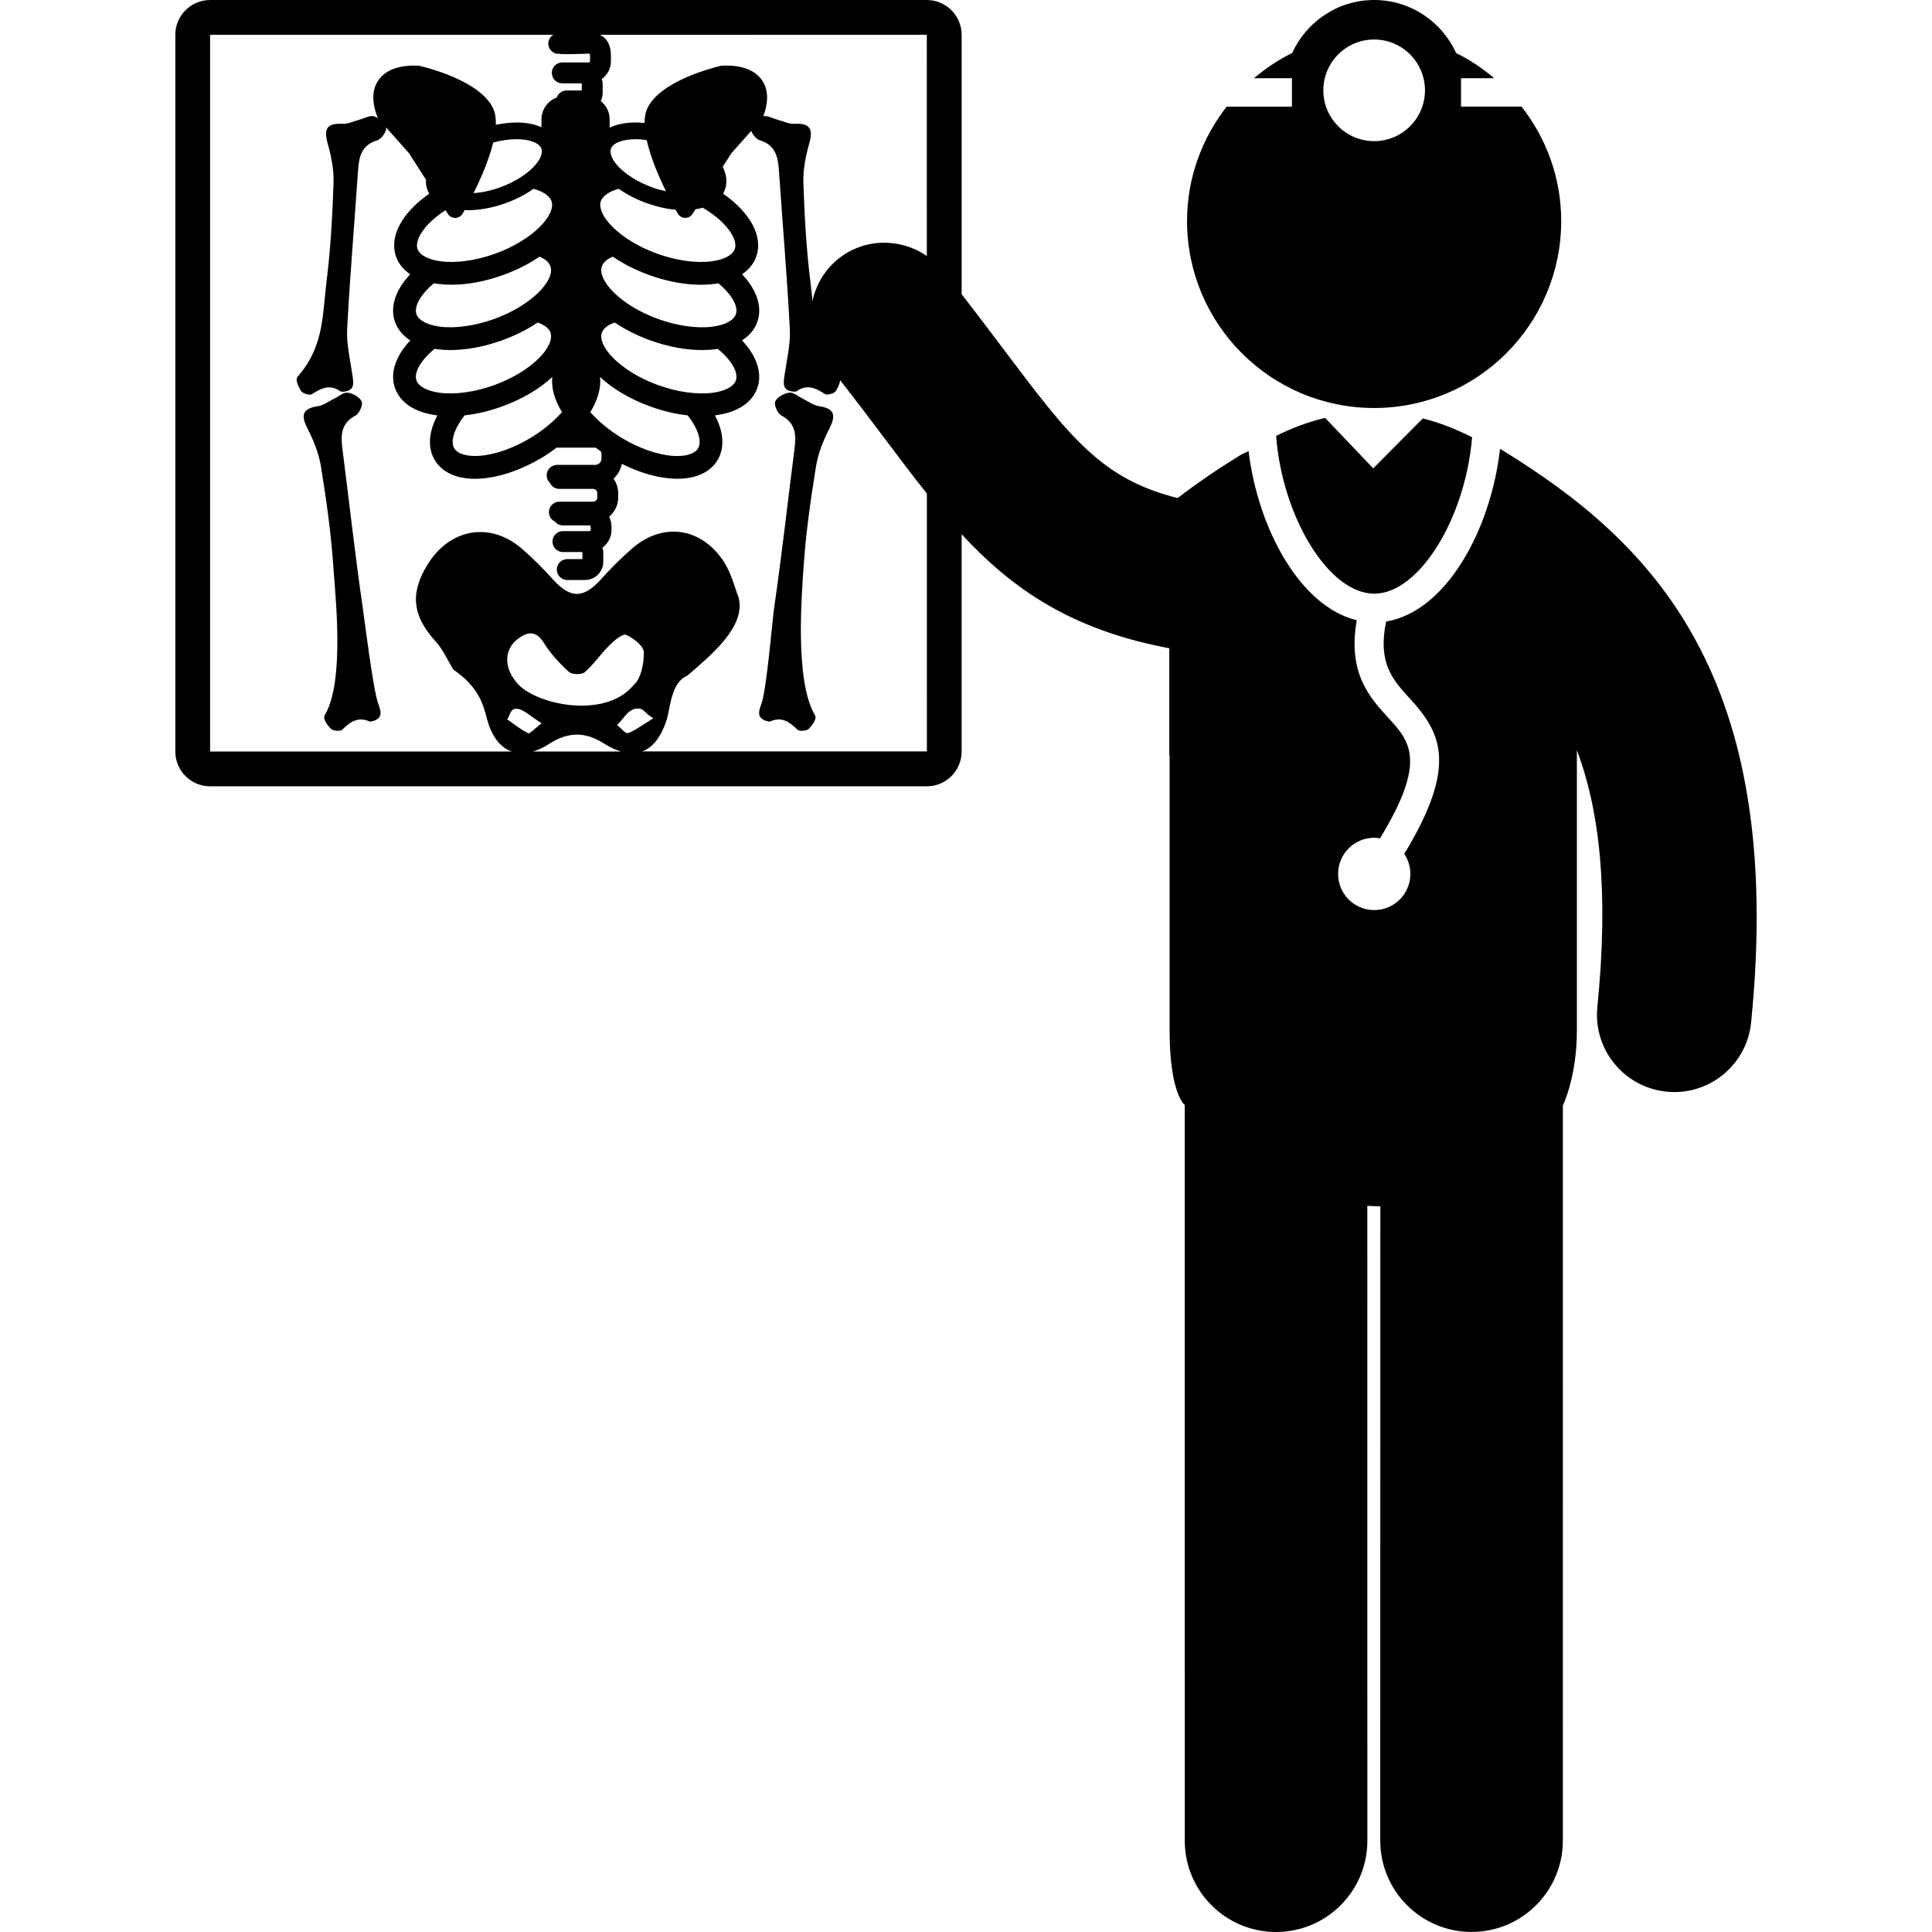 <?xml version="1.0" encoding="iso-8859-1"?>
<!-- Uploaded to: SVG Repo, www.svgrepo.com, Generator: SVG Repo Mixer Tools -->
<!DOCTYPE svg PUBLIC "-//W3C//DTD SVG 1.1//EN" "http://www.w3.org/Graphics/SVG/1.1/DTD/svg11.dtd">
<svg fill="#000000" version="1.1" id="Capa_1" xmlns="http://www.w3.org/2000/svg" xmlns:xlink="http://www.w3.org/1999/xlink" 
	 width="800px" height="800px" viewBox="0 0 97.429 97.429"
	 xml:space="preserve">
<g>
	<g>
		<path d="M18.286,30.6c-0.383-2.645-0.677-5.304-1.017-7.956c-0.09-0.694-0.08-1.298,0.66-1.689c0.19-0.1,0.385-0.541,0.311-0.708
			c-0.097-0.219-0.445-0.412-0.707-0.445c-0.215-0.027-0.461,0.197-0.693,0.31c-0.265,0.128-0.52,0.329-0.797,0.37
			c-0.771,0.114-0.896,0.425-0.535,1.132c0.303,0.592,0.567,1.238,0.673,1.889c0.267,1.644,0.503,3.299,0.62,4.959
			c0.115,1.65,0.583,5.835-0.404,7.57c-0.16,0.206,0.116,0.528,0.282,0.717c0.098,0.111,0.484,0.144,0.579,0.049
			c0.4-0.396,0.795-0.675,1.38-0.413c0.047,0.021,0.12-0.016,0.206-0.031c0.499-0.174,0.352-0.521,0.222-0.892
			C18.81,34.729,18.396,31.358,18.286,30.6z"/>
		<path d="M41.291,20.481c-0.277-0.041-0.532-0.242-0.797-0.37c-0.232-0.113-0.479-0.337-0.693-0.31
			c-0.262,0.033-0.611,0.226-0.707,0.445c-0.074,0.167,0.12,0.608,0.311,0.708c0.739,0.392,0.75,0.996,0.66,1.689
			c-0.34,2.652-0.634,5.311-1.018,7.956c-0.109,0.758-0.384,4.129-0.64,4.862c-0.13,0.371-0.277,0.718,0.221,0.892
			c0.087,0.015,0.16,0.052,0.207,0.031c0.585-0.262,0.979,0.017,1.38,0.413c0.095,0.095,0.481,0.063,0.579-0.049
			c0.166-0.188,0.442-0.511,0.282-0.717c-0.987-1.735-0.658-5.92-0.543-7.57c0.117-1.66,0.354-3.315,0.62-4.959
			c0.105-0.651,0.37-1.297,0.672-1.889C42.186,20.906,42.062,20.595,41.291,20.481z"/>
		<path d="M66.826,21.075c-0.009,0.002-0.017,0.002-0.024,0.004c-0.839,0.2-1.662,0.512-2.449,0.904
			c0.312,4.077,2.647,7.955,4.946,7.955c2.285,0,4.606-3.834,4.938-7.887c-0.799-0.406-1.635-0.739-2.487-0.949l-2.5,2.517
			L66.826,21.075z"/>
		<path d="M75.726,22.681c-0.025-0.016-0.054-0.024-0.08-0.039c-0.475,4.129-2.744,8.211-5.746,8.7
			c-0.426,2.082,0.313,2.921,1.178,3.863c1.576,1.718,2.477,3.349-0.262,7.855c0.193,0.289,0.308,0.637,0.308,1.011
			c0,1.007-0.815,1.823-1.823,1.823c-1.007,0-1.822-0.816-1.822-1.823c0-1.007,0.815-1.824,1.822-1.824
			c0.1,0,0.195,0.014,0.291,0.029c2.387-3.911,1.51-4.89,0.411-6.086c-0.926-1.009-2.052-2.248-1.582-4.912
			c-2.834-0.683-4.97-4.564-5.457-8.524c-0.146,0.063-0.292,0.123-0.431,0.208c-1.076,0.66-2.129,1.377-3.146,2.154
			c-3.836-0.957-5.443-3.069-8.767-7.488c-0.642-0.854-1.348-1.792-2.125-2.79V1.755c0-0.967-0.787-1.754-1.755-1.754H10.596
			c-0.968,0-1.755,0.787-1.755,1.754v36.144c0,0.967,0.787,1.754,1.755,1.754h36.143c0.968,0,1.755-0.787,1.755-1.754V26.941
			c2.586,2.791,5.546,4.825,10.473,5.75v5.423c0.005-0.014,0.009-0.03,0.015-0.043c0,0,0,10.125,0,13.906
			c0,3.176,0.763,3.744,0.763,3.744l0.002,37.104c0,2.543,2.062,4.604,4.604,4.604s4.604-2.062,4.604-4.604l-0.002-32.016
			c0.184,0.008,0.363,0.023,0.548,0.023c0.036,0,0.072-0.004,0.108-0.004l-0.004,31.994c0,2.543,2.062,4.604,4.604,4.604
			s4.604-2.062,4.604-4.604l0.002-37.078c0,0,0.705-1.424,0.705-3.77c0-2.345,0-14.145,0-14.145
			c1.15,3.047,1.617,7.136,1.033,12.958c-0.214,2.141,1.35,4.05,3.489,4.264c0.132,0.013,0.263,0.021,0.394,0.021
			c1.977,0,3.67-1.5,3.871-3.508C90.062,34.039,83.297,27.325,75.726,22.681z M46.738,1.755l0.001,11.155
			c-1.329-0.917-3.145-0.915-4.468,0.147c-0.695,0.558-1.123,1.316-1.3,2.125c-0.03-0.319-0.06-0.64-0.101-0.963
			c-0.209-1.651-0.298-3.32-0.356-4.985c-0.023-0.659,0.11-1.344,0.292-1.984c0.217-0.764,0.035-1.045-0.744-1.006
			c-0.28,0.014-0.569-0.134-0.854-0.208c-0.239-0.063-0.51-0.221-0.713-0.174c0.273-0.749,0.25-1.362-0.07-1.821
			C37.98,3.4,37.117,3.305,36.644,3.305c-0.15,0-0.246,0.009-0.246,0.009c-0.018,0.002-0.037,0.005-0.055,0.009
			c-0.311,0.072-3.052,0.741-3.702,2.149c-0.095,0.206-0.135,0.453-0.135,0.727c-0.151-0.014-0.301-0.022-0.445-0.022
			c-0.524,0-0.971,0.092-1.317,0.265V6.024c0-0.376-0.176-0.711-0.448-0.928c0.06-0.122,0.096-0.257,0.096-0.402v-0.48
			c0-0.08-0.019-0.155-0.051-0.223c0.28-0.203,0.466-0.53,0.466-0.902V2.921c0-0.153,0.047-0.903-0.563-1.166H46.738z
			 M37.107,15.852c-0.11,0.309-0.553,0.542-1.184,0.622c-0.775,0.099-1.765-0.041-2.713-0.38c-1.934-0.693-3.103-1.978-2.856-2.663
			c0.086-0.24,0.308-0.39,0.555-0.485c0.527,0.361,1.154,0.682,1.86,0.935c0.879,0.315,1.771,0.479,2.578,0.479
			c0.23,0,0.454-0.013,0.668-0.041c0.072-0.009,0.141-0.024,0.211-0.036C36.898,14.843,37.25,15.457,37.107,15.852z M37.107,19.188
			c-0.11,0.309-0.553,0.542-1.184,0.621c-0.775,0.099-1.765-0.04-2.713-0.38c-1.934-0.693-3.103-1.978-2.856-2.663
			c0.075-0.21,0.306-0.386,0.646-0.501c0.52,0.351,1.133,0.662,1.822,0.909c0.879,0.315,1.771,0.479,2.578,0.479
			c0.23,0,0.454-0.013,0.668-0.041c0.043-0.005,0.082-0.015,0.125-0.021C36.885,18.158,37.253,18.783,37.107,19.188z M37.055,12.558
			c-0.11,0.309-0.553,0.542-1.184,0.622c-0.775,0.099-1.765-0.041-2.713-0.381c-1.934-0.693-3.102-1.978-2.856-2.663
			c0.093-0.26,0.454-0.502,0.905-0.613c0.407,0.289,0.89,0.537,1.414,0.725c0.486,0.174,0.979,0.286,1.45,0.33
			c0.044,0.078,0.081,0.145,0.11,0.194c0.075,0.131,0.214,0.214,0.366,0.217c0.003,0,0.006,0,0.01,0c0.148,0,0.286-0.076,0.366-0.2
			l0.15-0.235c0.129-0.021,0.252-0.046,0.369-0.079C36.707,11.224,37.217,12.106,37.055,12.558z M30.809,7.499
			c0.104-0.292,0.596-0.479,1.253-0.479c0.177,0,0.362,0.018,0.552,0.043c0.19,0.873,0.606,1.84,0.971,2.583
			c-0.225-0.049-0.452-0.11-0.679-0.192c-0.696-0.25-1.322-0.633-1.716-1.05C30.869,8.065,30.727,7.726,30.809,7.499z M30.259,19.01
			c0.632,0.591,1.508,1.12,2.563,1.499c0.625,0.224,1.257,0.371,1.86,0.438c0.525,0.674,0.73,1.316,0.516,1.669
			c-0.171,0.281-0.65,0.419-1.285,0.372c-0.779-0.06-1.72-0.394-2.582-0.917c-0.608-0.371-1.149-0.82-1.562-1.287
			C30.156,20.152,30.318,19.545,30.259,19.01z M26.046,35.742c0.337-0.002,0.735,0.408,1.269,0.73
			c-0.358,0.274-0.596,0.546-0.679,0.505c-0.378-0.187-0.712-0.46-1.062-0.704C25.736,36.087,25.709,35.745,26.046,35.742z
			 M26.12,32.214c0.483-0.357,0.903-0.439,1.302,0.201c0.341,0.545,0.793,1.037,1.27,1.472c0.153,0.14,0.643,0.144,0.8,0.007
			c0.462-0.402,0.812-0.929,1.249-1.361c0.238-0.235,0.66-0.593,0.836-0.517c0.371,0.16,0.885,0.565,0.89,0.875
			c0.009,0.569-0.14,1.355-0.528,1.67c-1.475,1.776-5.136,0.933-5.935-0.205C25.39,33.605,25.452,32.708,26.12,32.214z
			 M26.877,37.899c0.266-0.078,0.544-0.208,0.834-0.395c0.939-0.603,1.796-0.613,2.737-0.015c0.308,0.195,0.598,0.329,0.87,0.409
			L26.877,37.899L26.877,37.899z M31.118,36.559c0.311-0.283,0.53-0.761,0.948-0.821s0.402,0.212,0.879,0.484
			c-0.576,0.354-0.906,0.617-1.282,0.75C31.545,37.014,31.303,36.706,31.118,36.559z M32.372,37.899
			c0.558-0.201,0.986-0.753,1.259-1.636c0.158-0.515,0.213-1.865,1.021-2.182c1.2-1.035,2.989-2.498,2.592-3.958
			c-0.184-0.458-0.351-1.196-0.738-1.791c-1.138-1.747-3.084-2.012-4.618-0.681c-0.559,0.483-1.085,1.011-1.579,1.56
			c-0.884,0.981-1.538,0.986-2.419,0.014c-0.496-0.547-1.019-1.078-1.578-1.559c-1.598-1.375-3.631-1.018-4.756,0.81
			c-0.9,1.462-0.75,2.596,0.425,3.886c0.365,0.401,0.589,0.932,0.877,1.404c1.259,0.859,1.503,1.724,1.695,2.466
			c0.232,0.899,0.673,1.462,1.249,1.666H10.596V1.755h17.305c-0.148,0.093-0.252,0.25-0.252,0.438c0,0.21,0.123,0.39,0.301,0.475
			c0.098,0.117,1.743,0.035,1.743,0.035c0.033,0,0.061,0.027,0.061,0.06v0.325c0,0.033-0.027,0.061-0.061,0.061h-1.339
			c-0.291,0-0.526,0.236-0.526,0.527s0.235,0.527,0.526,0.527h0.985c0,0.003-0.001,0.007-0.001,0.011v0.348h-0.764
			c-0.229,0-0.422,0.147-0.494,0.352c-0.452,0.167-0.774,0.601-0.774,1.111v0.392c-0.338-0.154-0.761-0.239-1.255-0.239
			c-0.335,0-0.688,0.042-1.047,0.116c0.01-0.311-0.027-0.592-0.133-0.821c-0.65-1.408-3.392-2.077-3.702-2.149
			c-0.018-0.004-0.037-0.007-0.056-0.009c0,0-0.095-0.009-0.244-0.009c-0.475,0-1.338,0.095-1.783,0.736
			c-0.322,0.462-0.344,1.081-0.064,1.836c0.012,0.031,0.028,0.06,0.046,0.087c-0.067-0.042-0.137-0.076-0.202-0.098
			c-0.205-0.068-0.49,0.104-0.74,0.169c-0.285,0.074-0.573,0.222-0.854,0.208c-0.779-0.039-0.961,0.243-0.744,1.006
			c0.182,0.64,0.315,1.325,0.292,1.984c-0.059,1.665-0.147,3.334-0.356,4.985c-0.207,1.641-0.116,3.229-1.422,4.738
			c-0.197,0.17,0.011,0.541,0.138,0.758c0.073,0.128,0.446,0.235,0.559,0.16c0.47-0.311,0.91-0.508,1.434-0.137
			c0.042,0.03,0.12,0.008,0.208,0.01c0.523-0.074,0.446-0.444,0.391-0.833c-0.108-0.769-0.305-1.547-0.266-2.311
			c0.14-2.67,0.368-5.335,0.55-8.002c0.046-0.698,0.172-1.288,0.974-1.528c0.206-0.062,0.482-0.456,0.442-0.635
			c-0.001-0.005-0.004-0.012-0.006-0.018l1.16,1.306l0.856,1.336c-0.009,0.169,0.01,0.337,0.068,0.498
			c0.025,0.072,0.059,0.141,0.098,0.207c-1.382,0.958-2.035,2.169-1.674,3.176c0.129,0.36,0.373,0.658,0.713,0.888
			c-0.749,0.795-1.034,1.658-0.766,2.407c0.136,0.38,0.4,0.691,0.771,0.926c-0.746,0.794-1.039,1.662-0.771,2.41
			c0.268,0.746,1.021,1.233,2.12,1.373c0.006,0,0.01,0,0.015,0.001c-0.445,0.841-0.5,1.646-0.126,2.263
			c0.37,0.607,1.08,0.933,2.021,0.933c0.108,0,0.219-0.004,0.333-0.013c0.968-0.074,2.065-0.458,3.092-1.081
			c0.245-0.149,0.476-0.311,0.698-0.479c0.007,0,0.013,0.002,0.021,0.002h1.921c0.009,0,0.018,0.002,0.026,0.002
			c0.088,0.066,0.174,0.132,0.266,0.195c0.016,0.037,0.023,0.076,0.023,0.118v0.24c0,0.174-0.142,0.315-0.315,0.315h-1.921
			c-0.291,0-0.527,0.236-0.527,0.527c0,0.15,0.063,0.284,0.164,0.38c0.084,0.179,0.264,0.303,0.475,0.303h1.697
			c0.119,0,0.217,0.098,0.217,0.218v0.212c0,0.12-0.098,0.217-0.217,0.217h-1.697c-0.291,0-0.526,0.236-0.526,0.527
			c0,0.21,0.124,0.39,0.302,0.475c0.097,0.117,0.24,0.192,0.404,0.192h1.338c0.033,0,0.062,0.027,0.062,0.061v0.167
			c0,0.033-0.028,0.061-0.062,0.061h-1.338c-0.291,0-0.526,0.236-0.526,0.527s0.235,0.527,0.526,0.527h0.985
			c0,0.003-0.001,0.007-0.001,0.011v0.347h-0.764c-0.291,0-0.527,0.236-0.527,0.527s0.236,0.526,0.527,0.526h0.896
			c0.508,0,0.921-0.413,0.921-0.92v-0.48c0-0.08-0.02-0.155-0.052-0.223c0.281-0.202,0.466-0.53,0.466-0.902v-0.167
			c0-0.179-0.046-0.346-0.121-0.496c0.279-0.233,0.458-0.584,0.458-0.976v-0.212c0-0.274-0.089-0.527-0.236-0.735
			c0.212-0.194,0.363-0.453,0.42-0.746c0.837,0.419,1.693,0.68,2.467,0.738c0.114,0.009,0.225,0.013,0.334,0.013
			c0.939,0,1.65-0.325,2.02-0.933c0.374-0.616,0.319-1.422-0.126-2.263c0.005-0.001,0.01-0.001,0.015-0.001
			c1.1-0.14,1.853-0.627,2.12-1.373c0.269-0.748-0.024-1.616-0.77-2.41c0.37-0.234,0.634-0.546,0.77-0.926
			c0.269-0.749-0.017-1.611-0.766-2.407c0.34-0.229,0.584-0.528,0.713-0.888c0.361-1.007-0.292-2.218-1.673-3.176
			c0.038-0.066,0.071-0.135,0.098-0.207c0.131-0.366,0.08-0.76-0.115-1.148l0.439-0.687l0.999-1.124
			c0.07,0.189,0.265,0.424,0.42,0.47c0.802,0.24,0.929,0.83,0.977,1.528c0.182,2.667,0.41,5.333,0.55,8.002
			c0.039,0.764-0.157,1.542-0.266,2.311c-0.056,0.389-0.133,0.758,0.391,0.833c0.087-0.002,0.166,0.02,0.208-0.01
			c0.522-0.371,0.964-0.174,1.434,0.137c0.112,0.075,0.485-0.032,0.559-0.16c0.086-0.147,0.199-0.361,0.209-0.539
			c0.814,1.038,1.548,2.012,2.26,2.959c0.728,0.967,1.421,1.889,2.115,2.758l0.001,13.005h-14.37V37.899z M25.491,10.248
			c0.523-0.188,1.006-0.437,1.413-0.725c0.451,0.111,0.813,0.353,0.905,0.613c0.246,0.685-0.923,1.97-2.856,2.663
			c-0.948,0.34-1.938,0.479-2.713,0.381c-0.631-0.08-1.073-0.313-1.184-0.622c-0.154-0.427,0.295-1.238,1.411-1.958l0.121,0.189
			c0.079,0.125,0.218,0.2,0.366,0.2c0.003,0,0.006,0,0.01,0c0.151-0.003,0.291-0.086,0.366-0.217
			c0.026-0.046,0.061-0.107,0.101-0.178c0.055,0.002,0.109,0.006,0.166,0.006C24.193,10.6,24.849,10.478,25.491,10.248z
			 M23.881,9.742c0.358-0.721,0.779-1.677,0.991-2.555c0.407-0.11,0.808-0.168,1.179-0.168c0.656,0,1.147,0.188,1.252,0.479
			c0.082,0.227-0.061,0.565-0.381,0.905c-0.394,0.417-1.019,0.8-1.716,1.05C24.756,9.616,24.305,9.711,23.881,9.742z M21.885,14.282
			c0.07,0.012,0.139,0.027,0.211,0.036c0.215,0.027,0.438,0.041,0.668,0.041c0.807,0,1.699-0.164,2.578-0.479
			c0.706-0.253,1.333-0.573,1.86-0.935c0.247,0.095,0.469,0.246,0.555,0.485c0.246,0.685-0.923,1.97-2.855,2.663
			c-0.949,0.34-1.938,0.479-2.714,0.38c-0.631-0.08-1.073-0.313-1.184-0.622C20.861,15.457,21.213,14.843,21.885,14.282z
			 M21.918,17.59c0.043,0.006,0.082,0.016,0.125,0.021c0.215,0.027,0.438,0.041,0.668,0.041c0.807,0,1.699-0.164,2.578-0.479
			c0.689-0.247,1.303-0.558,1.822-0.909c0.34,0.116,0.57,0.291,0.646,0.501c0.246,0.685-0.923,1.97-2.855,2.663
			c-0.949,0.34-1.938,0.479-2.714,0.38c-0.631-0.08-1.073-0.312-1.184-0.621C20.858,18.783,21.227,18.158,21.918,17.59z
			 M23.429,20.946c0.604-0.067,1.235-0.213,1.86-0.438c1.056-0.379,1.932-0.908,2.563-1.499c-0.059,0.535,0.103,1.142,0.489,1.773
			c-0.412,0.467-0.953,0.917-1.562,1.287c-0.861,0.524-1.803,0.858-2.582,0.917c-0.635,0.047-1.114-0.091-1.285-0.372
			C22.698,22.262,22.903,21.62,23.429,20.946z"/>
		<path d="M69.295,20.575c5.209,0,9.435-4.224,9.435-9.434c0-2.18-0.756-4.171-2-5.765h-3.051V3.945h1.674
			c-0.586-0.493-1.224-0.928-1.918-1.268C72.717,1.103,71.138,0,69.297,0c-1.838,0-3.416,1.101-4.135,2.673
			c-0.697,0.341-1.337,0.777-1.927,1.272h1.916v1.432H61.86c-1.241,1.594-1.998,3.585-1.998,5.765
			C59.862,16.351,64.085,20.575,69.295,20.575z M69.297,1.992c1.413,0,2.563,1.149,2.563,2.563s-1.149,2.563-2.563,2.563
			s-2.563-1.149-2.563-2.563S67.884,1.992,69.297,1.992z"/>
	</g>
</g>
</svg>
